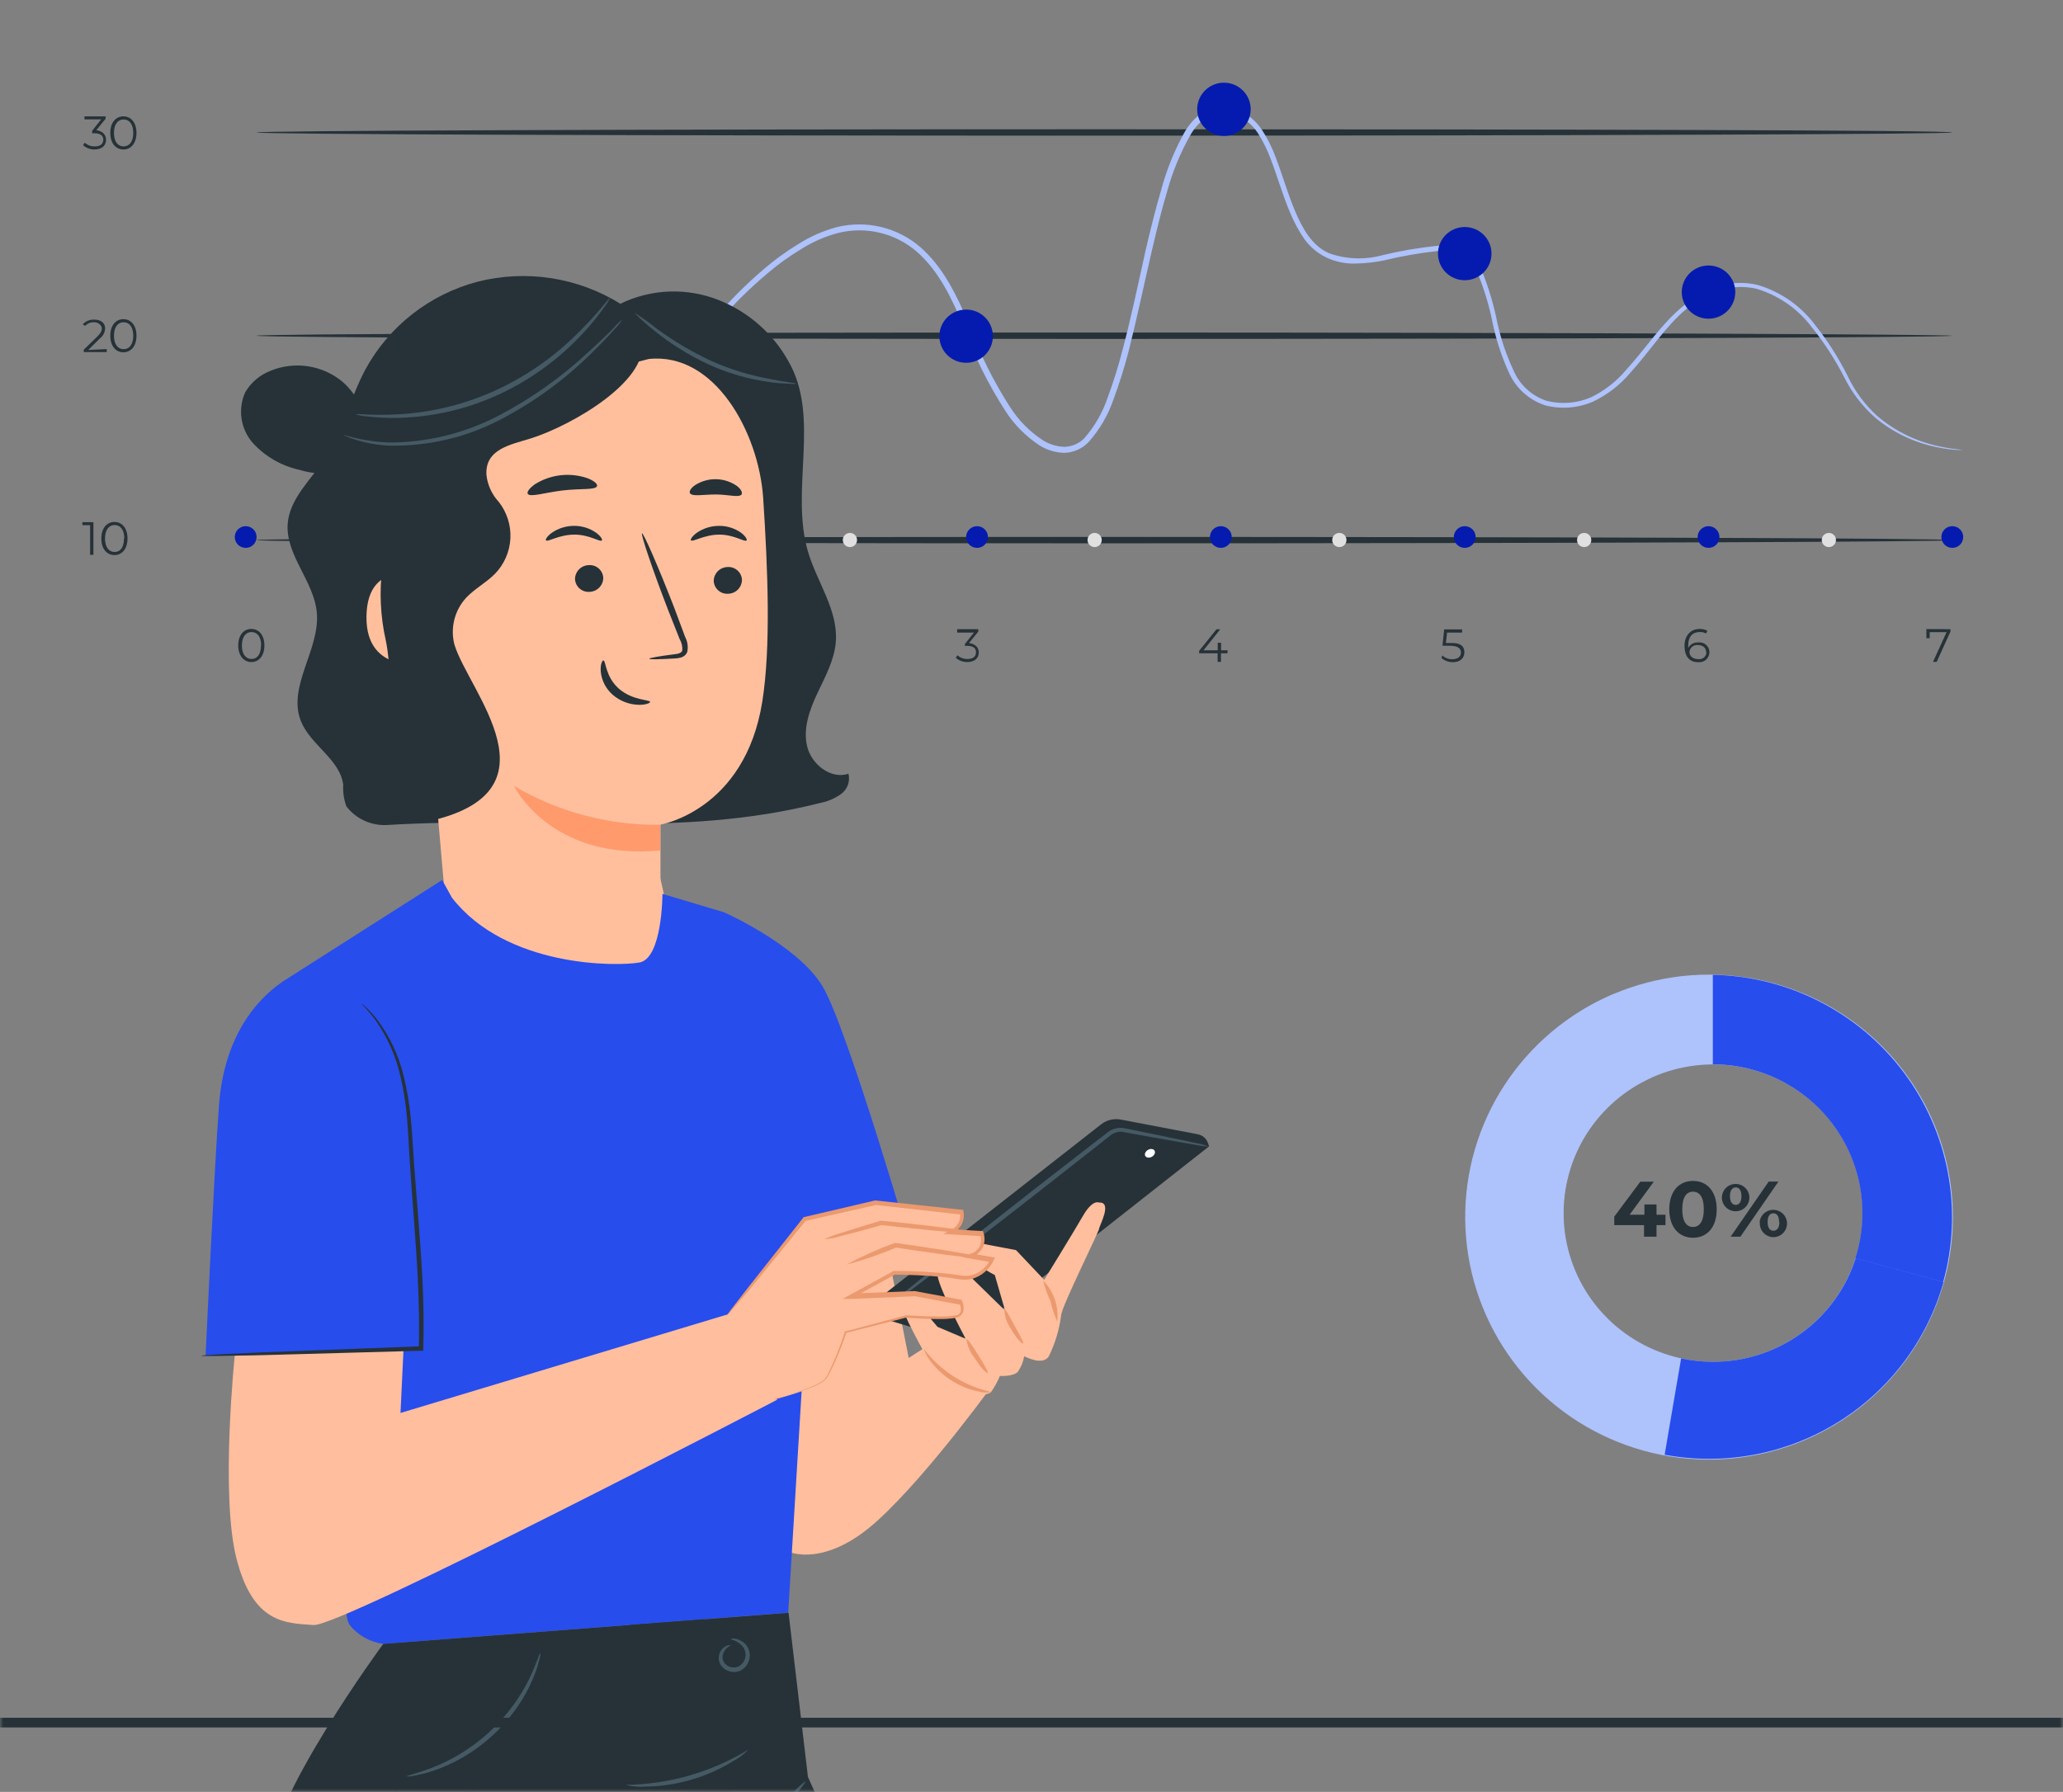 <svg width="320" height="278" viewBox="0 0 320 278" fill="none" xmlns="http://www.w3.org/2000/svg">
<rect x="0" y="0" width="320" height="278" fill="#808080" stroke="none"/>
<mask id="mask0_2086_4687" style="mask-type:alpha" maskUnits="userSpaceOnUse" x="0" y="0" width="320" height="278">
<rect width="320" height="278" fill="#D9D9D9"/>
</mask>
<g mask="url(#mask0_2086_4687)">
<path d="M14.49 81.013V86.08H13.974V81.474H12.78V81.013H14.49Z" fill="#263238"/>
<path d="M15.719 83.547C15.719 81.935 16.574 80.978 17.75 80.978C18.925 80.978 19.78 81.935 19.78 83.547C19.78 85.159 18.925 86.115 17.75 86.115C16.574 86.115 15.719 85.159 15.719 83.547ZM19.282 83.547C19.282 82.2 18.676 81.456 17.785 81.456C16.895 81.456 16.289 82.2 16.289 83.547C16.289 84.893 16.895 85.637 17.785 85.637C18.676 85.637 19.228 84.893 19.228 83.547H19.282Z" fill="#263238"/>
<path d="M16.556 54.157V54.618H12.994V54.246L15.114 52.191C15.684 51.624 15.79 51.288 15.79 50.933C15.79 50.579 15.381 49.994 14.597 49.994C14.338 49.983 14.079 50.027 13.839 50.125C13.6 50.223 13.384 50.372 13.208 50.561L12.834 50.313C13.059 50.07 13.336 49.879 13.643 49.754C13.951 49.628 14.283 49.571 14.615 49.587C15.648 49.587 16.307 50.101 16.307 50.951C16.294 51.259 16.212 51.561 16.068 51.833C15.923 52.106 15.719 52.343 15.47 52.528L13.689 54.299L16.556 54.157Z" fill="#263238"/>
<path d="M17.108 52.084C17.108 50.472 17.963 49.516 19.139 49.516C20.315 49.516 21.169 50.472 21.169 52.084C21.169 53.696 20.315 54.653 19.139 54.653C17.963 54.653 17.108 53.696 17.108 52.084ZM20.671 52.084C20.671 50.738 20.065 49.994 19.175 49.994C18.284 49.994 17.678 50.738 17.678 52.084C17.678 53.431 18.284 54.175 19.175 54.175C20.065 54.175 20.671 53.431 20.671 52.084Z" fill="#263238"/>
<path d="M16.449 21.703C16.449 22.553 15.826 23.191 14.668 23.191C14.014 23.198 13.379 22.965 12.887 22.535L13.136 22.128C13.567 22.523 14.136 22.733 14.722 22.712C15.559 22.712 16.022 22.323 16.022 21.685C16.022 21.047 15.594 20.675 14.65 20.675H14.294V20.285L15.701 18.514H13.101V18.053H16.378V18.425L14.935 20.197C15.897 20.321 16.449 20.888 16.449 21.703Z" fill="#263238"/>
<path d="M17.108 20.622C17.108 19.01 17.963 18.053 19.139 18.053C20.315 18.053 21.169 19.01 21.169 20.622C21.169 22.234 20.315 23.191 19.139 23.191C17.963 23.191 17.108 22.234 17.108 20.622ZM20.671 20.622C20.671 19.276 20.065 18.532 19.175 18.532C18.284 18.532 17.678 19.276 17.678 20.622C17.678 21.968 18.284 22.712 19.175 22.712C20.065 22.712 20.671 21.968 20.671 20.622Z" fill="#263238"/>
<path d="M36.951 100.146C36.951 98.534 37.806 97.577 38.981 97.577C40.157 97.577 41.012 98.534 41.012 100.146C41.012 101.758 40.157 102.715 38.981 102.715C37.806 102.715 36.951 101.687 36.951 100.146ZM40.513 100.146C40.513 98.8 39.908 98.056 39.017 98.056C38.127 98.056 37.521 98.8 37.521 100.146C37.521 101.492 38.127 102.236 39.017 102.236C39.908 102.236 40.478 101.492 40.478 100.146H40.513Z" fill="#263238"/>
<path d="M74.606 97.613V102.68H74.107V98.144H72.914V97.613H74.606Z" fill="#263238"/>
<path d="M114.291 102.219V102.68H110.728V102.308L112.848 100.253C113.418 99.686 113.525 99.349 113.525 98.995C113.525 98.641 113.115 98.056 112.331 98.056C112.072 98.044 111.814 98.089 111.574 98.187C111.334 98.284 111.118 98.433 110.942 98.623L110.568 98.304C110.794 98.061 111.07 97.87 111.378 97.745C111.686 97.619 112.017 97.562 112.349 97.578C113.382 97.578 114.041 98.091 114.041 98.942C114.029 99.25 113.947 99.551 113.802 99.824C113.657 100.097 113.453 100.334 113.204 100.518L111.423 102.29L114.291 102.219Z" fill="#263238"/>
<path d="M151.821 101.227C151.821 102.077 151.198 102.715 150.04 102.715C149.385 102.724 148.75 102.49 148.259 102.059L148.508 101.652C148.938 102.047 149.508 102.257 150.093 102.237C150.93 102.237 151.393 101.847 151.393 101.209C151.393 100.571 150.966 100.199 150.022 100.199H149.666V99.916L151.073 98.144H148.472V97.613H151.75V97.985L150.307 99.757C151.269 99.916 151.821 100.412 151.821 101.227Z" fill="#263238"/>
<path d="M190.402 101.351H189.387V102.68H188.87V101.351H186.002V100.979L188.692 97.631H189.28L186.679 100.89H188.888V99.721H189.405V100.89H190.42L190.402 101.351Z" fill="#263238"/>
<path d="M227.148 101.192C227.148 102.06 226.542 102.733 225.367 102.733C224.712 102.742 224.077 102.508 223.586 102.077L223.728 101.688C224.152 102.081 224.716 102.291 225.296 102.272C226.151 102.272 226.614 101.847 226.614 101.245C226.614 100.642 226.204 100.182 224.833 100.182H223.746L224.013 97.648H226.792V98.144H224.458L224.28 99.757H224.939C226.578 99.686 227.148 100.288 227.148 101.192Z" fill="#263238"/>
<path d="M265.159 101.174C265.158 101.397 265.11 101.617 265.017 101.82C264.924 102.023 264.789 102.204 264.621 102.352C264.453 102.499 264.255 102.609 264.04 102.675C263.826 102.74 263.6 102.76 263.378 102.733C262.024 102.733 261.294 101.794 261.294 100.199C261.294 98.605 262.238 97.577 263.627 97.577C264.049 97.562 264.467 97.66 264.838 97.861L264.625 98.286C264.327 98.117 263.987 98.037 263.645 98.056C262.541 98.056 261.864 98.764 261.864 100.128C261.864 100.235 261.864 100.394 261.864 100.536C262.009 100.257 262.233 100.026 262.508 99.872C262.783 99.717 263.098 99.647 263.413 99.668C263.63 99.64 263.849 99.659 264.058 99.721C264.267 99.784 264.46 99.89 264.625 100.032C264.79 100.174 264.922 100.35 265.014 100.546C265.106 100.743 265.156 100.957 265.159 101.174ZM264.642 101.174C264.642 100.5 264.144 100.075 263.36 100.075C263.201 100.058 263.041 100.073 262.888 100.12C262.736 100.167 262.594 100.244 262.472 100.346C262.351 100.449 262.251 100.576 262.18 100.718C262.109 100.86 262.068 101.015 262.06 101.174C262.06 101.723 262.523 102.254 263.413 102.254C263.571 102.28 263.732 102.271 263.886 102.229C264.04 102.186 264.183 102.111 264.305 102.008C264.427 101.906 264.525 101.778 264.593 101.634C264.66 101.489 264.695 101.333 264.696 101.174H264.642Z" fill="#263238"/>
<path d="M302.546 97.613V97.985L300.409 102.679H299.839L301.941 98.073H299.322V99.012H298.806V97.595L302.546 97.613Z" fill="#263238"/>
<path d="M302.814 83.795C302.814 84.061 243.927 84.291 171.308 84.291C98.688 84.291 39.783 84.078 39.783 83.795C39.783 83.511 98.652 83.299 171.308 83.299C243.963 83.299 302.814 83.511 302.814 83.795Z" fill="#263238"/>
<path d="M302.814 52.084C302.814 52.35 243.927 52.581 171.308 52.581C98.688 52.581 39.783 52.368 39.783 52.084C39.783 51.801 98.652 51.589 171.308 51.589C243.963 51.589 302.814 51.89 302.814 52.084Z" fill="#263238"/>
<path d="M302.814 20.551C302.814 20.817 243.927 21.047 171.308 21.047C98.688 21.047 39.783 20.834 39.783 20.551C39.783 20.268 98.652 20.055 171.308 20.055C243.963 20.055 302.814 20.197 302.814 20.551Z" fill="#263238"/>
<path d="M304.506 69.8C304.18 69.826 303.852 69.826 303.526 69.8C302.574 69.743 301.628 69.618 300.694 69.428C297.069 68.75 293.682 67.151 290.862 64.786C288.87 63.032 287.242 60.908 286.07 58.533C284.654 55.771 282.959 53.159 281.012 50.738C278.87 47.904 275.875 45.825 272.462 44.803C270.595 44.374 268.648 44.441 266.815 44.998C264.883 45.625 263.096 46.631 261.561 47.957C258.337 50.632 255.968 54.441 252.833 57.895C251.27 59.74 249.334 61.237 247.151 62.288C244.802 63.317 242.173 63.529 239.688 62.891C238.424 62.476 237.264 61.799 236.285 60.904C235.305 60.009 234.528 58.917 234.006 57.7C232.912 55.294 232.088 52.775 231.548 50.189C231.03 47.586 230.272 45.036 229.286 42.571C228.811 41.375 227.961 40.363 226.863 39.684C225.67 39.12 224.353 38.864 223.033 38.94C220.232 39.241 217.453 39.727 214.715 40.392C213.273 40.69 211.806 40.856 210.334 40.888C208.802 40.945 207.277 40.648 205.881 40.02C204.458 39.362 203.23 38.349 202.318 37.08C201.457 35.823 200.729 34.481 200.145 33.076C198.952 30.295 198.15 27.372 197.064 24.573C196.545 23.176 195.876 21.84 195.069 20.587C194.271 19.379 193.13 18.435 191.791 17.876C191.453 17.77 191.114 17.646 190.758 17.575L189.672 17.469C188.97 17.422 188.269 17.562 187.641 17.876C186.37 18.636 185.325 19.718 184.613 21.012C183.077 23.739 181.881 26.642 181.051 29.657C180.142 32.686 179.394 35.804 178.664 38.922C177.453 44.113 176.384 49.285 175.101 54.352C174.451 56.882 173.672 59.377 172.768 61.828C171.931 64.331 170.592 66.639 168.831 68.613C167.847 69.624 166.506 70.215 165.091 70.26C163.734 70.224 162.411 69.826 161.261 69.109C159.116 67.704 157.295 65.862 155.918 63.706C153.274 59.595 151.099 55.204 149.434 50.614C147.653 46.274 145.569 41.969 142.185 39.028C140.539 37.611 138.574 36.608 136.457 36.105C134.339 35.603 132.131 35.615 130.019 36.141C127.969 36.682 126.016 37.537 124.23 38.674C122.45 39.75 120.759 40.964 119.171 42.306C116.118 44.863 113.298 47.685 110.746 50.738C106.908 54.544 102.736 58 98.278 61.066C94.307 63.863 90.013 66.177 85.489 67.957C81.544 69.579 77.281 70.288 73.02 70.03C69.451 69.619 65.945 68.774 62.583 67.514C57.914 65.804 53.383 63.743 49.028 61.35C47.532 60.535 46.392 59.879 45.643 59.419C44.895 58.958 44.521 58.692 44.521 58.692L45.697 59.312L49.117 61.084C53.5 63.384 58.042 65.373 62.707 67.036C66.041 68.246 69.51 69.049 73.038 69.428C77.233 69.653 81.423 68.926 85.293 67.302C89.757 65.511 93.99 63.198 97.904 60.411C102.31 57.355 106.435 53.917 110.23 50.136C112.774 47.054 115.587 44.203 118.637 41.615C120.251 40.241 121.973 38.997 123.785 37.895C125.642 36.705 127.672 35.808 129.805 35.237C132.059 34.681 134.415 34.673 136.673 35.216C138.931 35.759 141.023 36.836 142.772 38.355C146.335 41.473 148.454 45.902 150.289 50.278C151.938 54.806 154.089 59.137 156.701 63.192C158.012 65.236 159.742 66.98 161.778 68.312C162.783 68.941 163.94 69.289 165.127 69.322C166.264 69.288 167.347 68.826 168.155 68.028C169.804 66.151 171.057 63.965 171.842 61.598C172.732 59.181 173.499 56.721 174.139 54.228C175.475 49.197 176.544 44.024 177.702 38.833C178.432 35.698 179.198 32.562 180.106 29.497C180.928 26.412 182.124 23.438 183.669 20.64C184.466 19.173 185.648 17.949 187.089 17.097C187.861 16.712 188.72 16.535 189.582 16.583L190.811 16.707C191.221 16.796 191.613 16.937 192.005 17.061C193.534 17.694 194.836 18.768 195.745 20.144C196.597 21.457 197.302 22.859 197.847 24.325C198.952 27.195 199.753 30.1 200.911 32.81C202.069 35.521 203.529 38.125 206.13 39.276C208.792 40.23 211.685 40.341 214.412 39.595C217.197 38.923 220.023 38.438 222.873 38.142C224.353 38.059 225.831 38.352 227.166 38.993C228.43 39.764 229.411 40.919 229.962 42.288C230.969 44.81 231.739 47.419 232.26 50.083C232.814 52.604 233.644 55.057 234.736 57.399C235.202 58.515 235.903 59.519 236.79 60.344C237.678 61.169 238.733 61.795 239.884 62.182C242.185 62.768 244.616 62.575 246.795 61.633C248.885 60.618 250.736 59.175 252.227 57.399C255.309 54.033 257.714 50.207 261.133 47.443C262.743 46.066 264.615 45.023 266.637 44.378C268.582 43.797 270.646 43.736 272.622 44.201C276.182 45.255 279.306 47.423 281.528 50.384C283.484 52.85 285.179 55.509 286.587 58.32C287.688 60.647 289.231 62.74 291.129 64.485C293.882 66.848 297.19 68.481 300.747 69.233C301.67 69.441 302.603 69.595 303.544 69.694C304.185 69.8 304.506 69.8 304.506 69.8Z" fill="#AEC2FC"/>
<path d="M38.109 84.999C39.043 84.999 39.801 84.246 39.801 83.316C39.801 82.387 39.043 81.633 38.109 81.633C37.174 81.633 36.417 82.387 36.417 83.316C36.417 84.246 37.174 84.999 38.109 84.999Z" fill="#051BAF"/>
<path d="M75.924 84.999C76.858 84.999 77.616 84.246 77.616 83.316C77.616 82.387 76.858 81.633 75.924 81.633C74.989 81.633 74.232 82.387 74.232 83.316C74.232 84.246 74.989 84.999 75.924 84.999Z" fill="#051BAF"/>
<path d="M113.739 84.999C114.673 84.999 115.431 84.246 115.431 83.316C115.431 82.387 114.673 81.633 113.739 81.633C112.804 81.633 112.046 82.387 112.046 83.316C112.046 84.246 112.804 84.999 113.739 84.999Z" fill="#051BAF"/>
<path d="M151.554 84.999C152.488 84.999 153.246 84.246 153.246 83.316C153.246 82.387 152.488 81.633 151.554 81.633C150.619 81.633 149.862 82.387 149.862 83.316C149.862 84.246 150.619 84.999 151.554 84.999Z" fill="#051BAF"/>
<path d="M189.368 84.999C190.303 84.999 191.061 84.246 191.061 83.316C191.061 82.387 190.303 81.633 189.368 81.633C188.434 81.633 187.676 82.387 187.676 83.316C187.676 84.246 188.434 84.999 189.368 84.999Z" fill="#051BAF"/>
<path d="M265.016 84.999C265.951 84.999 266.708 84.246 266.708 83.316C266.708 82.387 265.951 81.633 265.016 81.633C264.082 81.633 263.324 82.387 263.324 83.316C263.324 84.246 264.082 84.999 265.016 84.999Z" fill="#051BAF"/>
<path d="M227.201 84.999C228.136 84.999 228.893 84.246 228.893 83.316C228.893 82.387 228.136 81.633 227.201 81.633C226.267 81.633 225.509 82.387 225.509 83.316C225.509 84.246 226.267 84.999 227.201 84.999Z" fill="#051BAF"/>
<path d="M302.831 84.999C303.766 84.999 304.523 84.246 304.523 83.316C304.523 82.387 303.766 81.633 302.831 81.633C301.897 81.633 301.139 82.387 301.139 83.316C301.139 84.246 301.897 84.999 302.831 84.999Z" fill="#051BAF"/>
<path d="M55.921 84.876C56.531 84.876 57.025 84.384 57.025 83.777C57.025 83.171 56.531 82.679 55.921 82.679C55.311 82.679 54.817 83.171 54.817 83.777C54.817 84.384 55.311 84.876 55.921 84.876Z" fill="#E0E0E0"/>
<path d="M93.879 84.876C94.488 84.876 94.983 84.384 94.983 83.777C94.983 83.171 94.488 82.679 93.879 82.679C93.269 82.679 92.774 83.171 92.774 83.777C92.774 84.384 93.269 84.876 93.879 84.876Z" fill="#E0E0E0"/>
<path d="M131.836 84.876C132.446 84.876 132.94 84.384 132.94 83.777C132.94 83.171 132.446 82.679 131.836 82.679C131.226 82.679 130.731 83.171 130.731 83.777C130.731 84.384 131.226 84.876 131.836 84.876Z" fill="#E0E0E0"/>
<path d="M169.793 84.876C170.403 84.876 170.898 84.384 170.898 83.777C170.898 83.171 170.403 82.679 169.793 82.679C169.183 82.679 168.689 83.171 168.689 83.777C168.689 84.384 169.183 84.876 169.793 84.876Z" fill="#E0E0E0"/>
<path d="M207.751 84.876C208.36 84.876 208.855 84.384 208.855 83.777C208.855 83.171 208.36 82.679 207.751 82.679C207.141 82.679 206.646 83.171 206.646 83.777C206.646 84.384 207.141 84.876 207.751 84.876Z" fill="#E0E0E0"/>
<path d="M245.726 84.876C246.336 84.876 246.83 84.384 246.83 83.777C246.83 83.171 246.336 82.679 245.726 82.679C245.116 82.679 244.622 83.171 244.622 83.777C244.622 84.384 245.116 84.876 245.726 84.876Z" fill="#E0E0E0"/>
<path d="M283.683 84.876C284.293 84.876 284.788 84.384 284.788 83.777C284.788 83.171 284.293 82.679 283.683 82.679C283.074 82.679 282.579 83.171 282.579 83.777C282.579 84.384 283.074 84.876 283.683 84.876Z" fill="#E0E0E0"/>
<path d="M75.924 73.927C78.216 73.927 80.074 72.079 80.074 69.8C80.074 67.52 78.216 65.672 75.924 65.672C73.632 65.672 71.773 67.52 71.773 69.8C71.773 72.079 73.632 73.927 75.924 73.927Z" fill="#051BAF"/>
<path d="M108.912 54.565C111.204 54.565 113.062 52.717 113.062 50.437C113.062 48.157 111.204 46.309 108.912 46.309C106.62 46.309 104.761 48.157 104.761 50.437C104.761 52.717 106.62 54.565 108.912 54.565Z" fill="#051BAF"/>
<path d="M149.862 56.283C152.154 56.283 154.012 54.435 154.012 52.155C154.012 49.876 152.154 48.028 149.862 48.028C147.57 48.028 145.711 49.876 145.711 52.155C145.711 54.435 147.57 56.283 149.862 56.283Z" fill="#051BAF"/>
<path d="M189.85 21.083C192.142 21.083 194 19.235 194 16.955C194 14.675 192.142 12.827 189.85 12.827C187.558 12.827 185.699 14.675 185.699 16.955C185.699 19.235 187.558 21.083 189.85 21.083Z" fill="#051BAF"/>
<path d="M227.202 43.475C229.494 43.475 231.352 41.627 231.352 39.347C231.352 37.068 229.494 35.219 227.202 35.219C224.909 35.219 223.051 37.068 223.051 39.347C223.051 41.627 224.909 43.475 227.202 43.475Z" fill="#051BAF"/>
<path d="M265.016 49.445C267.308 49.445 269.167 47.597 269.167 45.317C269.167 43.038 267.308 41.19 265.016 41.19C262.724 41.19 260.866 43.038 260.866 45.317C260.866 47.597 262.724 49.445 265.016 49.445Z" fill="#051BAF"/>
<path d="M265.096 151.205C257.615 151.205 250.302 153.412 244.082 157.545C237.862 161.679 233.014 167.554 230.151 174.428C227.288 181.301 226.539 188.865 227.999 196.162C229.458 203.46 233.061 210.163 238.35 215.424C243.64 220.685 250.379 224.267 257.717 225.719C265.054 227.17 272.659 226.425 279.57 223.578C286.481 220.731 292.389 215.909 296.545 209.723C300.701 203.537 302.919 196.264 302.919 188.823C302.919 178.847 298.934 169.278 291.841 162.223C284.748 155.169 275.127 151.205 265.096 151.205ZM265.67 211.274C261.086 211.262 256.608 209.899 252.801 207.357C248.995 204.815 246.032 201.208 244.286 196.992C242.54 192.776 242.089 188.14 242.991 183.67C243.892 179.199 246.106 175.094 249.352 171.874C252.598 168.654 256.731 166.463 261.228 165.578C265.726 164.693 270.386 165.153 274.621 166.901C278.855 168.648 282.474 171.605 285.02 175.397C287.566 179.189 288.924 183.647 288.924 188.207C288.924 191.241 288.322 194.245 287.153 197.048C285.984 199.851 284.27 202.396 282.11 204.539C279.95 206.682 277.386 208.38 274.565 209.535C271.744 210.691 268.721 211.282 265.67 211.274Z" fill="#AEC2FC"/>
<path d="M265.686 151.22C265.686 155.223 265.686 160.61 265.686 165.124C269.337 165.125 272.936 165.983 276.191 167.628C279.446 169.273 282.265 171.658 284.419 174.591C286.573 177.523 288 180.919 288.586 184.503C289.172 188.088 288.899 191.759 287.79 195.218L301.406 198.905C302.95 193.372 303.199 187.56 302.136 181.916C301.072 176.272 298.723 170.945 295.269 166.344C291.815 161.742 287.348 157.988 282.209 155.369C277.071 152.75 271.398 151.336 265.625 151.235L265.686 151.22Z" fill="#274DED"/>
<path d="M242.478 188.207C242.478 183.749 243.778 179.387 246.218 175.649C248.659 171.91 252.136 168.955 256.23 167.14L250.42 154.17C243.584 157.049 237.751 161.867 233.648 168.021C229.545 174.175 227.354 181.394 227.348 188.778C227.348 189.305 227.348 189.832 227.348 190.283H242.478C242.508 189.636 242.478 188.929 242.478 188.207Z" fill="#AEC2FC"/>
<path d="M265.671 211.274C264.023 211.271 262.379 211.095 260.769 210.747C260.179 214.088 259.089 220.588 258.212 225.689C267.485 227.408 277.069 225.61 285.076 220.649C293.082 215.689 298.93 207.926 301.467 198.89L287.85 195.203C286.351 199.879 283.393 203.958 279.404 206.848C275.416 209.738 270.605 211.288 265.671 211.274Z" fill="#274DED"/>
<path d="M258.34 190.072H256.948V191.863H255.011V190.072H250.397V188.748L254.436 183.331H256.524L252.772 188.462H255.072V186.867H256.948V188.462H258.34V190.072Z" fill="#263238"/>
<path d="M258.93 187.62C258.93 184.806 260.443 183.211 262.606 183.211C264.77 183.211 266.283 184.806 266.283 187.62C266.283 190.433 264.77 192.028 262.606 192.028C260.443 192.028 258.93 190.403 258.93 187.62ZM264.286 187.62C264.286 185.679 263.605 184.881 262.606 184.881C261.608 184.881 260.942 185.694 260.942 187.62C260.942 189.546 261.623 190.358 262.606 190.358C263.59 190.358 264.286 189.531 264.286 187.62Z" fill="#263238"/>
<path d="M267.1 185.573C267.143 185.166 267.305 184.78 267.564 184.462C267.823 184.144 268.17 183.908 268.561 183.781C268.953 183.655 269.373 183.644 269.771 183.749C270.169 183.855 270.527 184.073 270.803 184.376C271.079 184.68 271.261 185.057 271.327 185.461C271.392 185.866 271.339 186.28 271.173 186.655C271.007 187.029 270.735 187.348 270.391 187.573C270.047 187.798 269.644 187.918 269.233 187.921C268.932 187.922 268.635 187.861 268.36 187.741C268.086 187.62 267.839 187.443 267.638 187.222C267.437 187 267.285 186.739 267.192 186.455C267.099 186.171 267.068 185.87 267.1 185.573ZM270.125 185.573C270.125 184.655 269.762 184.219 269.233 184.219C268.703 184.219 268.34 184.671 268.34 185.573C268.34 186.476 268.703 186.928 269.233 186.928C269.762 186.928 270.125 186.491 270.125 185.573ZM274.347 183.316H275.859L269.959 191.863H268.446L274.347 183.316ZM272.939 189.591C272.983 189.183 273.145 188.797 273.405 188.479C273.665 188.16 274.013 187.924 274.405 187.798C274.797 187.672 275.218 187.661 275.616 187.768C276.014 187.875 276.373 188.094 276.648 188.4C276.924 188.705 277.104 189.083 277.168 189.488C277.232 189.893 277.176 190.308 277.008 190.683C276.84 191.057 276.566 191.375 276.22 191.598C275.874 191.821 275.47 191.939 275.058 191.938C274.764 191.932 274.475 191.864 274.208 191.741C273.942 191.618 273.704 191.441 273.509 191.222C273.315 191.003 273.168 190.747 273.077 190.469C272.987 190.191 272.956 189.897 272.985 189.606L272.939 189.591ZM275.965 189.591C275.965 188.688 275.617 188.237 275.073 188.237C274.528 188.237 274.18 188.673 274.18 189.591C274.18 190.509 274.543 190.945 275.073 190.945C275.602 190.945 276.011 190.509 276.011 189.606L275.965 189.591Z" fill="#263238"/>
<path d="M56.519 70.448C58.133 66.75 56.282 62.138 53.29 59.368C51.757 58.039 49.881 57.164 47.874 56.841C45.867 56.518 43.81 56.76 41.934 57.54C40.293 58.175 38.918 59.347 38.037 60.864C37.456 62.153 37.26 63.582 37.472 64.979C37.684 66.376 38.296 67.683 39.234 68.744C41.158 70.838 43.686 72.29 46.471 72.899C48.408 73.497 50.463 73.611 52.455 73.231C53.447 73.032 54.374 72.594 55.158 71.957C55.941 71.32 56.556 70.502 56.95 69.575" fill="#263238"/>
<path d="M131.607 120.044C128.83 120.95 125.846 118.549 125.194 115.777C124.541 113.006 125.569 110.139 126.79 107.546C128.011 104.953 129.441 102.374 129.649 99.534C130.01 94.691 126.776 90.383 125.374 85.733C122.445 76.061 127.373 64.729 122.251 55.976C119.902 51.764 116.172 48.469 111.674 46.633C109.212 45.622 106.56 45.143 103.896 45.228C101.231 45.313 98.616 45.961 96.225 47.127C92.966 45.102 89.323 43.753 85.519 43.163C81.716 42.574 77.83 42.755 74.1 43.697C70.39 44.676 66.924 46.399 63.918 48.76C60.911 51.12 58.429 54.067 56.624 57.416C54.251 61.889 53.168 67.02 50.337 71.232C48.185 74.469 44.951 77.35 44.632 81.192C44.229 86.062 48.699 90.15 49.143 95.02C49.67 100.769 44.535 106.49 46.672 111.868C48.144 115.585 52.766 117.808 53.238 121.773C53.175 122.9 53.34 124.029 53.724 125.093C54.436 126.027 55.365 126.779 56.433 127.285C57.5 127.792 58.675 128.037 59.859 128.001C84.427 126.52 105.248 130.155 127.165 124.585C128.339 124.364 129.452 123.897 130.427 123.213C130.921 122.861 131.297 122.372 131.507 121.807C131.717 121.242 131.752 120.628 131.607 120.044Z" fill="#263238"/>
<path d="M63.734 77.637C63.934 73.939 65.316 70.4 67.678 67.537C70.041 64.674 73.26 62.636 76.869 61.719L100.633 55.696C110.854 54.603 117.669 67.048 118.376 77.205C119.117 88.489 119.577 100.391 118.248 108.812C115.565 125.755 102.447 127.932 102.447 127.932C102.447 127.932 102.447 131.838 102.447 136.785L102.183 137.412C96.102 151.601 76 152.254 68.964 138.488L63.675 77.866C63.666 77.586 63.709 78.094 63.734 77.637Z" fill="#FFBF9D"/>
<path d="M115.088 89.921C115.092 90.488 114.874 91.035 114.48 91.445C114.085 91.855 113.545 92.095 112.975 92.115C112.697 92.138 112.417 92.106 112.152 92.02C111.887 91.934 111.641 91.796 111.43 91.615C111.219 91.433 111.047 91.212 110.923 90.963C110.799 90.714 110.727 90.443 110.709 90.166C110.705 89.599 110.923 89.052 111.317 88.642C111.712 88.233 112.252 87.992 112.822 87.972C113.1 87.949 113.38 87.982 113.645 88.067C113.91 88.153 114.156 88.291 114.367 88.473C114.578 88.654 114.75 88.876 114.874 89.124C114.998 89.373 115.07 89.644 115.088 89.921Z" fill="#263238"/>
<path d="M115.795 83.856C115.522 84.144 113.853 82.924 111.536 82.941C109.219 82.957 107.447 84.127 107.183 83.838C107.055 83.712 107.337 83.203 108.086 82.653C109.109 81.949 110.326 81.576 111.57 81.585C112.792 81.581 113.984 81.96 114.977 82.669C115.684 83.22 115.931 83.728 115.795 83.856Z" fill="#263238"/>
<path d="M93.572 89.624C93.577 90.192 93.359 90.739 92.964 91.148C92.57 91.558 92.03 91.799 91.46 91.819C91.181 91.842 90.902 91.809 90.636 91.723C90.371 91.637 90.126 91.5 89.915 91.318C89.704 91.137 89.531 90.915 89.407 90.666C89.284 90.418 89.211 90.147 89.194 89.87C89.189 89.303 89.407 88.756 89.802 88.346C90.196 87.936 90.736 87.696 91.306 87.676C91.584 87.653 91.864 87.685 92.129 87.771C92.395 87.857 92.64 87.995 92.851 88.176C93.062 88.358 93.235 88.579 93.358 88.828C93.482 89.077 93.555 89.347 93.572 89.624Z" fill="#263238"/>
<path d="M93.35 83.856C93.078 84.135 91.409 82.924 89.049 82.941C86.69 82.957 84.961 84.127 84.697 83.838C84.569 83.712 84.841 83.203 85.599 82.653C86.623 81.949 87.839 81.576 89.083 81.585C90.305 81.582 91.497 81.961 92.49 82.669C93.24 83.22 93.487 83.728 93.35 83.856Z" fill="#263238"/>
<path d="M100.718 102.204C100.718 102.069 102.175 101.815 104.551 101.51C105.156 101.45 105.727 101.323 105.829 100.917C105.879 100.299 105.736 99.681 105.42 99.146L103.623 94.606C101.127 88.142 99.364 82.83 99.585 82.745C99.807 82.661 102.081 87.828 104.577 94.267L106.28 98.833C106.66 99.551 106.772 100.379 106.596 101.171C106.505 101.377 106.369 101.56 106.198 101.706C106.027 101.853 105.825 101.959 105.608 102.018C105.274 102.109 104.931 102.157 104.585 102.162C102.235 102.289 100.718 102.34 100.718 102.204Z" fill="#263238"/>
<path d="M79.722 121.926C79.722 121.926 85.293 133.557 102.422 131.939V127.958C94.441 128.064 86.586 125.976 79.722 121.926Z" fill="#FF9A6C"/>
<path d="M92.609 75.418C92.379 76.053 90.054 75.757 87.243 76.095C84.433 76.434 82.226 77.188 81.86 76.612C81.698 76.341 82.082 75.765 82.984 75.121C84.191 74.364 85.554 73.888 86.972 73.73C88.389 73.571 89.825 73.734 91.17 74.206C92.201 74.613 92.712 75.113 92.609 75.418Z" fill="#263238"/>
<path d="M115.028 76.714C114.61 77.247 112.984 76.714 111.024 76.714C109.065 76.714 107.413 77.078 107.03 76.527C106.859 76.256 107.123 75.722 107.881 75.223C108.855 74.618 109.986 74.312 111.134 74.346C112.281 74.379 113.393 74.749 114.329 75.409C114.977 75.909 115.198 76.451 115.028 76.714Z" fill="#263238"/>
<path d="M66.077 89.946C65.898 89.463 56.963 86.27 56.843 95.656C56.733 104.771 66.034 102.984 66.051 102.721C66.068 102.459 66.077 89.946 66.077 89.946Z" fill="#FFBF9D"/>
<path d="M93.598 102.459C93.981 102.459 93.888 105 96 106.847C98.112 108.694 100.838 108.541 100.846 108.897C100.846 109.058 100.225 109.363 99.075 109.346C97.583 109.311 96.151 108.756 95.029 107.779C93.956 106.842 93.293 105.526 93.18 104.111C93.112 103.052 93.427 102.442 93.598 102.459Z" fill="#263238"/>
<path d="M91.018 50.331C82.082 51.839 73.258 53.93 64.604 56.591C63.229 56.862 61.985 57.577 61.066 58.622C60.405 59.869 60.172 61.295 60.403 62.684C60.84 71.101 60.477 79.54 59.318 87.89C58.818 91.712 58.995 95.591 59.84 99.353C61.376 106.489 60.291 127.842 66.027 127.522C87.536 123.001 72.694 107.324 70.481 99.979C70.158 98.719 70.155 97.399 70.472 96.137C70.789 94.875 71.417 93.71 72.3 92.745C73.596 91.354 75.429 90.394 76.796 89.003C78.221 87.521 79.062 85.585 79.168 83.544C79.274 81.504 78.638 79.493 77.374 77.874C76.302 76.72 75.63 75.258 75.457 73.701C75.189 69.653 79.248 68.985 82.349 68.012C88.833 65.967 101.318 58.739 99.458 52.395L91.018 50.331Z" fill="#263238"/>
<path d="M53.268 67.459C55.58 68.158 57.975 68.561 60.393 68.659C66.242 68.644 72 67.242 77.174 64.57C82.349 61.882 87.121 58.506 91.353 54.539C93.009 53.04 94.275 51.814 95.18 50.887C95.598 50.39 96.064 49.933 96.571 49.524C96.218 50.065 95.813 50.572 95.361 51.037C94.526 51.964 93.301 53.299 91.687 54.853C87.516 58.972 82.731 62.446 77.494 65.156C72.225 67.895 66.328 69.265 60.365 69.136C58.563 69.056 56.779 68.74 55.063 68.195C54.589 68.051 54.124 67.878 53.672 67.677C53.407 67.568 53.254 67.487 53.268 67.459Z" fill="#455A64"/>
<path d="M94.646 46.177C94.376 46.744 94.043 47.274 93.657 47.757C92.68 49.131 91.619 50.433 90.481 51.655C82.855 59.87 72.561 64.591 61.763 64.826C60.152 64.868 58.54 64.794 56.938 64.605C56.346 64.57 55.76 64.462 55.192 64.28C55.192 64.132 57.708 64.501 61.736 64.28C72.325 63.732 82.377 59.109 90.055 51.256C93.052 48.274 94.536 46.088 94.646 46.177Z" fill="#455A64"/>
<path d="M123.516 59.53C123.149 59.587 122.776 59.587 122.41 59.53C121.402 59.505 120.397 59.423 119.399 59.285C116.094 58.832 112.878 57.899 109.861 56.519C106.863 55.117 104.053 53.367 101.495 51.307C100.522 50.523 99.75 49.853 99.243 49.364C98.737 48.876 98.471 48.605 98.497 48.567C99.641 49.294 100.739 50.084 101.788 50.934C104.4 52.856 107.202 54.525 110.154 55.914C113.123 57.257 116.256 58.23 119.479 58.809C121.89 59.298 123.516 59.414 123.516 59.53Z" fill="#455A64"/>
<path d="M103.98 143.191L102.316 135.773L76.52 149.784L79.848 156.377L100.651 163.795L103.98 143.191Z" fill="#FFBF9D"/>
<path d="M143.079 209.305L124.04 221.592L122.302 240.727C122.302 240.727 127.904 243.387 136.127 235.9C144.349 228.414 155.059 213.387 155.059 213.387L143.079 209.305Z" fill="#FFBE9D"/>
<path d="M142.237 217.164L136.006 185.675L119.347 192.244L123.612 233.693L142.237 217.164Z" fill="#FFBE9D"/>
<path d="M187.361 177.311C187.244 176.975 187.041 176.676 186.771 176.442C186.501 176.209 186.175 176.05 185.824 175.981L173.791 173.681C173.269 173.59 172.734 173.609 172.22 173.737C171.706 173.865 171.226 174.1 170.809 174.425L134.709 202.696L136.194 204.332L148.975 208.201L187.548 177.843L187.361 177.311Z" fill="#263238"/>
<path d="M178.678 179.459C179.075 179.231 179.258 178.809 179.089 178.517C178.919 178.224 178.46 178.172 178.063 178.399C177.667 178.627 177.483 179.048 177.653 179.341C177.822 179.634 178.281 179.686 178.678 179.459Z" fill="white"/>
<path d="M187.562 177.883C186.77 177.843 185.983 177.741 185.209 177.577L178.831 176.46L174.432 175.662C174.067 175.572 173.687 175.564 173.319 175.64C172.951 175.716 172.605 175.874 172.306 176.101L170.261 177.723L161.022 184.97C154.457 190.103 148.481 194.704 144.135 198.015L138.961 201.925C138.347 202.419 137.694 202.864 137.009 203.255C137.559 202.685 138.153 202.161 138.787 201.685L143.814 197.616C148.08 194.199 154.003 189.531 160.567 184.399L169.846 177.191L171.945 175.582C172.315 175.31 172.74 175.122 173.191 175.032C173.641 174.943 174.106 174.953 174.553 175.064L178.938 175.955L185.275 177.284C186.052 177.423 186.817 177.624 187.562 177.883Z" fill="#455A64"/>
<path d="M170.448 186.566C170.448 186.566 169.485 186.034 167.988 188.627C166.49 191.22 161.971 198.561 161.971 198.561L157.599 193.946L150.62 192.617C150.62 192.617 148.708 193.468 149.524 194.558C150.987 195.825 152.593 196.919 154.31 197.816L155.901 203.321L148.427 196.021C148.427 196.021 145.178 195.781 145.432 197.896C145.686 200.01 149.778 207.696 149.778 207.696L145.419 205.848L141.194 200.835C141.194 200.835 139.536 200.356 139.67 201.952C139.803 203.547 143.681 210.409 143.681 210.409L149.283 215.914C149.283 215.914 153.04 216.872 153.762 215.914C154.293 215.147 154.741 214.327 155.099 213.467C155.099 213.467 157.225 213.6 157.907 212.789C158.392 212.072 158.72 211.261 158.869 210.409C158.869 210.409 161.744 211.978 162.693 210.409C163.682 208.392 164.328 206.226 164.605 203.999C164.739 202.59 170.488 191.034 170.488 190.622C170.488 190.21 172.641 186.42 170.448 186.566Z" fill="#FFBE9D"/>
<path d="M153.963 215.927C153.327 216.09 152.66 216.09 152.024 215.927C148.903 215.347 146.121 213.607 144.242 211.06C143.547 210.09 143.28 209.385 143.36 209.345C145.969 212.764 149.736 215.126 153.963 215.994V215.927Z" fill="#EB996E"/>
<path d="M153.187 213.002C153.027 213.121 152.051 212.097 151.141 210.635C150.484 209.802 150.059 208.811 149.911 207.762C150.099 207.669 150.861 208.826 151.756 210.262C152.652 211.699 153.348 212.869 153.187 213.002Z" fill="#EB996E"/>
<path d="M158.682 208.427C158.522 208.547 157.559 207.536 156.744 206.047C156.144 205.186 155.814 204.168 155.794 203.122C155.981 203.055 156.596 204.252 157.385 205.701C158.174 207.151 158.856 208.308 158.682 208.427Z" fill="#EB996E"/>
<path d="M163.99 205.036C163.539 204.008 163.185 202.939 162.934 201.845C162.462 200.827 162.086 199.767 161.811 198.68C162.626 199.512 163.245 200.514 163.622 201.614C163.999 202.713 164.124 203.882 163.99 205.036Z" fill="#EB996E"/>
<path d="M112.381 141.567C112.381 141.567 123.679 146.593 127.556 152.963C131.434 159.333 141.956 195.728 141.956 195.728L127.169 198.64L112.381 141.567Z" fill="#274DED"/>
<path d="M127.81 182.178C124.896 172.178 112.381 141.554 112.381 141.554L102.755 138.681C102.755 138.681 102.755 148.668 99.198 149.32C95.642 149.971 78.514 150.077 70.118 139.293L68.58 136.527L44.661 151.766C40.65 154.2 34.807 159.891 33.965 171.527C33.19 182.165 31.893 210.316 31.893 210.316L55.277 209.504L57.189 219.903L55.571 232.15C55.571 232.15 52.336 249.437 54.234 252.097C55.519 253.704 57.377 254.756 59.422 255.035L122.262 250.195L124.347 215.768C124.347 215.768 130.725 192.178 127.81 182.178Z" fill="#274DED"/>
<path d="M36.412 210.329C36.412 210.329 34.166 231.858 36.666 241.738C39.246 251.95 44.327 251.804 48.632 252.11C52.937 252.416 120.537 217.164 120.537 217.164L113.036 203.866L62.123 219.212L62.591 209.332L36.412 210.329Z" fill="#FFBE9D"/>
<path d="M112.608 204.305L124.802 189.106L135.819 186.566L149.189 188.029C149.334 188.649 149.25 189.299 148.953 189.863C148.656 190.427 148.166 190.866 147.571 191.101L152.278 191.367C152.404 191.708 152.459 192.072 152.439 192.435C152.418 192.799 152.323 193.154 152.159 193.48C151.995 193.805 151.765 194.093 151.484 194.327C151.203 194.56 150.877 194.734 150.526 194.837L153.882 195.422C153.441 196.395 152.686 197.194 151.736 197.693C150.787 198.192 149.698 198.361 148.641 198.175C145.349 197.729 142.03 197.507 138.707 197.51L132.129 201.114L141.929 200.715L149.042 202.045C149.042 202.045 149.978 203.853 148.374 204.292C145.78 204.513 143.172 204.513 140.579 204.292L131.22 206.725C131.22 206.725 129.201 212.736 127.998 214.066C126.794 215.395 120.069 217.137 120.069 217.137L112.608 204.305Z" fill="#FFBE9D"/>
<path d="M152.345 191.38C151.127 191.457 149.904 191.412 148.695 191.247C146.448 191.074 143.346 190.781 139.937 190.409L136.661 190.05H136.795C134.255 190.768 132.049 191.38 130.471 191.752C129.643 192.02 128.786 192.19 127.917 192.257C128.689 191.852 129.505 191.54 130.351 191.326C131.902 190.821 134.081 190.143 136.608 189.385H136.742L140.031 189.717C143.453 190.09 146.542 190.462 148.775 190.768C149.982 190.854 151.178 191.059 152.345 191.38Z" fill="#EB996E"/>
<path d="M153.16 195.276C152.05 195.323 150.938 195.247 149.844 195.05C147.812 194.824 145.018 194.452 141.929 193.999L138.854 193.534H139.028C136.52 194.606 133.937 195.495 131.3 196.194C133.706 194.897 136.204 193.777 138.774 192.843H138.854H138.948L142.023 193.281C145.111 193.733 147.892 194.172 149.911 194.531C151.018 194.659 152.108 194.909 153.16 195.276Z" fill="#EB996E"/>
<path d="M120.109 217.164C120.457 217.021 120.815 216.901 121.179 216.805C121.887 216.579 122.944 216.26 124.281 215.768C124.949 215.528 125.684 215.236 126.473 214.877C126.88 214.695 127.269 214.477 127.636 214.225C127.99 213.916 128.272 213.535 128.465 213.108C129.477 211.028 130.335 208.877 131.033 206.672V206.552H131.153L140.512 204.066H140.606C142.21 204.159 143.908 204.239 145.66 204.239C146.555 204.263 147.45 204.2 148.334 204.053C148.504 204.027 148.663 203.952 148.789 203.836C148.915 203.719 149.004 203.568 149.042 203.401C149.084 203.007 149.009 202.61 148.828 202.257L149.056 202.43L141.929 201.1H142.009L132.209 201.513H130.698L132.035 200.795L138.613 197.178H138.694H138.787C141.274 197.178 143.895 197.284 146.555 197.55C147.291 197.63 148.013 197.723 148.748 197.843C149.405 197.981 150.083 197.981 150.74 197.843C151.374 197.657 151.961 197.34 152.461 196.911C152.961 196.482 153.364 195.952 153.642 195.356L153.909 195.848L150.553 195.263L149.323 195.05L150.486 194.585C151.104 194.372 151.623 193.942 151.943 193.375C152.21 192.807 152.244 192.158 152.037 191.566L152.345 191.792L147.638 191.513L146.301 191.433L147.451 190.861C147.965 190.626 148.391 190.235 148.668 189.744C148.92 189.267 149 188.718 148.895 188.189L149.189 188.441L135.819 186.939H135.926L124.896 189.425L125.029 189.332L115.991 200.396L113.504 203.255L112.849 204.013C112.702 204.186 112.622 204.265 112.608 204.252C112.657 204.146 112.72 204.048 112.796 203.959L113.397 203.162L115.764 200.103L124.615 188.893V188.827H124.708L135.712 186.247H135.819L149.189 187.683H149.43V187.909C149.586 188.602 149.491 189.327 149.163 189.957C148.818 190.571 148.29 191.064 147.652 191.367L147.518 190.715L152.224 190.981H152.465L152.532 191.194C152.671 191.579 152.733 191.987 152.712 192.396C152.691 192.805 152.589 193.205 152.411 193.574C152.01 194.293 151.359 194.841 150.58 195.117L150.513 194.438L153.869 195.023L154.337 195.103L154.136 195.515C153.816 196.213 153.347 196.832 152.764 197.333C152.18 197.833 151.494 198.202 150.754 198.414C149.995 198.574 149.212 198.574 148.454 198.414C147.745 198.295 147.037 198.202 146.315 198.122C143.641 197.856 141.087 197.776 138.627 197.749H138.801L132.222 201.353L132.035 200.688L141.836 200.303H141.916L149.029 201.632H149.189V201.765C149.435 202.245 149.528 202.788 149.457 203.321C149.392 203.603 149.246 203.86 149.037 204.06C148.828 204.261 148.565 204.397 148.28 204.451C147.366 204.604 146.439 204.667 145.512 204.638C143.734 204.638 142.036 204.531 140.418 204.425H140.512L131.153 206.805L131.313 206.659C130.588 208.877 129.694 211.038 128.639 213.122C128.414 213.588 128.09 214.001 127.69 214.332C127.302 214.591 126.89 214.813 126.46 214.996C125.658 215.356 124.896 215.621 124.227 215.848C122.89 216.3 121.807 216.579 121.085 216.765L120.256 216.965L120.109 217.164Z" fill="#EB996E"/>
<path d="M31.211 210.329C31.425 210.275 31.645 210.249 31.866 210.249L33.778 210.129L40.904 209.797L65.305 208.866L64.97 209.212C65.064 205.808 64.971 202.177 64.81 198.454C64.502 192.297 63.968 186.486 63.62 181.087C63.433 178.428 63.353 175.875 63.139 173.508C62.96 171.323 62.621 169.154 62.123 167.019C61.428 163.915 60.133 160.975 58.312 158.362C56.975 156.54 55.999 155.702 56.053 155.702C56.311 155.864 56.549 156.056 56.761 156.274C57.402 156.872 57.993 157.521 58.526 158.216C60.466 160.808 61.854 163.767 62.604 166.912C63.141 169.066 63.511 171.258 63.714 173.468C63.954 175.848 64.061 178.388 64.262 181.048C64.65 186.367 65.198 192.244 65.519 198.414C65.706 202.151 65.759 205.808 65.652 209.225V209.558H65.318L40.917 210.236L33.791 210.369H31.879C31.656 210.383 31.431 210.37 31.211 210.329Z" fill="#263238"/>
<path d="M116.325 281.085C114.794 278.443 112.451 276.36 109.64 275.141L109.266 251.206L59.449 255.035C59.449 255.035 41.639 279.21 41.639 288.878C41.639 298.545 41.639 317.853 63.125 331.776L112.969 296.338C112.969 296.338 118.946 285.54 116.325 281.085Z" fill="#263238"/>
<path d="M155.54 342.76L112.381 299.144L97.688 252.097L122.315 250.208L125.324 275.687" fill="#263238"/>
<path d="M81.162 254.091C81.369 254.576 81.508 255.086 81.576 255.607C81.852 257.007 82.026 258.425 82.098 259.849C82.215 261.974 82.063 264.105 81.643 266.192C81.122 268.769 80.075 271.213 78.568 273.373C77.06 275.556 74.998 277.304 72.591 278.439C70.615 279.333 68.447 279.726 66.281 279.583C64.828 279.487 63.41 279.103 62.109 278.452C61.759 278.276 61.423 278.072 61.106 277.841C60.892 277.681 60.786 277.588 60.799 277.575C62.51 278.452 64.386 278.964 66.308 279.077C68.379 279.144 70.436 278.72 72.311 277.841C74.585 276.722 76.532 275.042 77.966 272.961C80.523 269.085 81.786 264.506 81.576 259.876C81.509 256.299 81.028 254.118 81.162 254.091Z" fill="#263238"/>
<path d="M116.138 271.378C115.458 272.114 114.658 272.729 113.772 273.2C109.64 275.748 104.888 277.127 100.027 277.189C99.029 277.262 98.026 277.168 97.059 276.91C103.803 276.827 110.397 274.924 116.138 271.405V271.378Z" fill="#455A64"/>
<path d="M113.371 254.291C113.371 254.224 114.226 253.985 115.309 254.796C115.624 255.04 115.877 255.353 116.049 255.711C116.22 256.068 116.306 256.461 116.299 256.857C116.292 257.354 116.146 257.839 115.877 258.257C115.607 258.676 115.225 259.011 114.775 259.224C114.306 259.41 113.791 259.45 113.299 259.338C112.808 259.227 112.361 258.969 112.02 258.599C111.741 258.297 111.561 257.918 111.504 257.512C111.446 257.106 111.515 256.692 111.699 256.325C111.808 256.087 111.963 255.872 112.156 255.694C112.349 255.516 112.575 255.378 112.822 255.288C113.17 255.182 113.384 255.288 113.384 255.288C113.384 255.288 112.568 255.501 112.181 256.538C112.07 256.811 112.043 257.111 112.103 257.399C112.162 257.688 112.306 257.952 112.515 258.16C112.77 258.41 113.093 258.582 113.444 258.655C113.794 258.728 114.159 258.7 114.494 258.573C114.823 258.412 115.103 258.168 115.305 257.864C115.507 257.56 115.624 257.208 115.644 256.844C115.659 256.537 115.608 256.231 115.492 255.946C115.377 255.661 115.2 255.405 114.975 255.195C114.106 254.397 113.357 254.411 113.371 254.291Z" fill="#455A64"/>
<path d="M120.911 284.583C120.816 282.988 121.134 281.395 121.837 279.958C122.539 278.521 123.602 277.288 124.922 276.378C125.07 276.538 123.585 278 122.489 280.274C121.393 282.548 121.125 284.609 120.911 284.583Z" fill="#455A64"/>
<path d="M83.822 256.445C83.818 256.839 83.751 257.229 83.622 257.602C83.364 258.641 83.015 259.655 82.579 260.634C81.944 262.092 81.17 263.486 80.266 264.796C78.042 268.022 75.123 270.716 71.722 272.681C70.341 273.479 68.886 274.143 67.377 274.663C66.364 275.023 65.322 275.294 64.262 275.474C63.879 275.576 63.481 275.617 63.085 275.593C63.085 275.461 64.703 275.155 67.19 274.184C68.64 273.608 70.04 272.914 71.375 272.11C74.651 270.131 77.489 267.512 79.718 264.41C80.625 263.148 81.425 261.814 82.111 260.421C83.274 257.987 83.702 256.365 83.822 256.445Z" fill="#455A64"/>
<line x1="-0.37" y1="267.25" x2="321.37" y2="267.25" stroke="#263238" stroke-width="1.5"/>
</g>
</svg>

